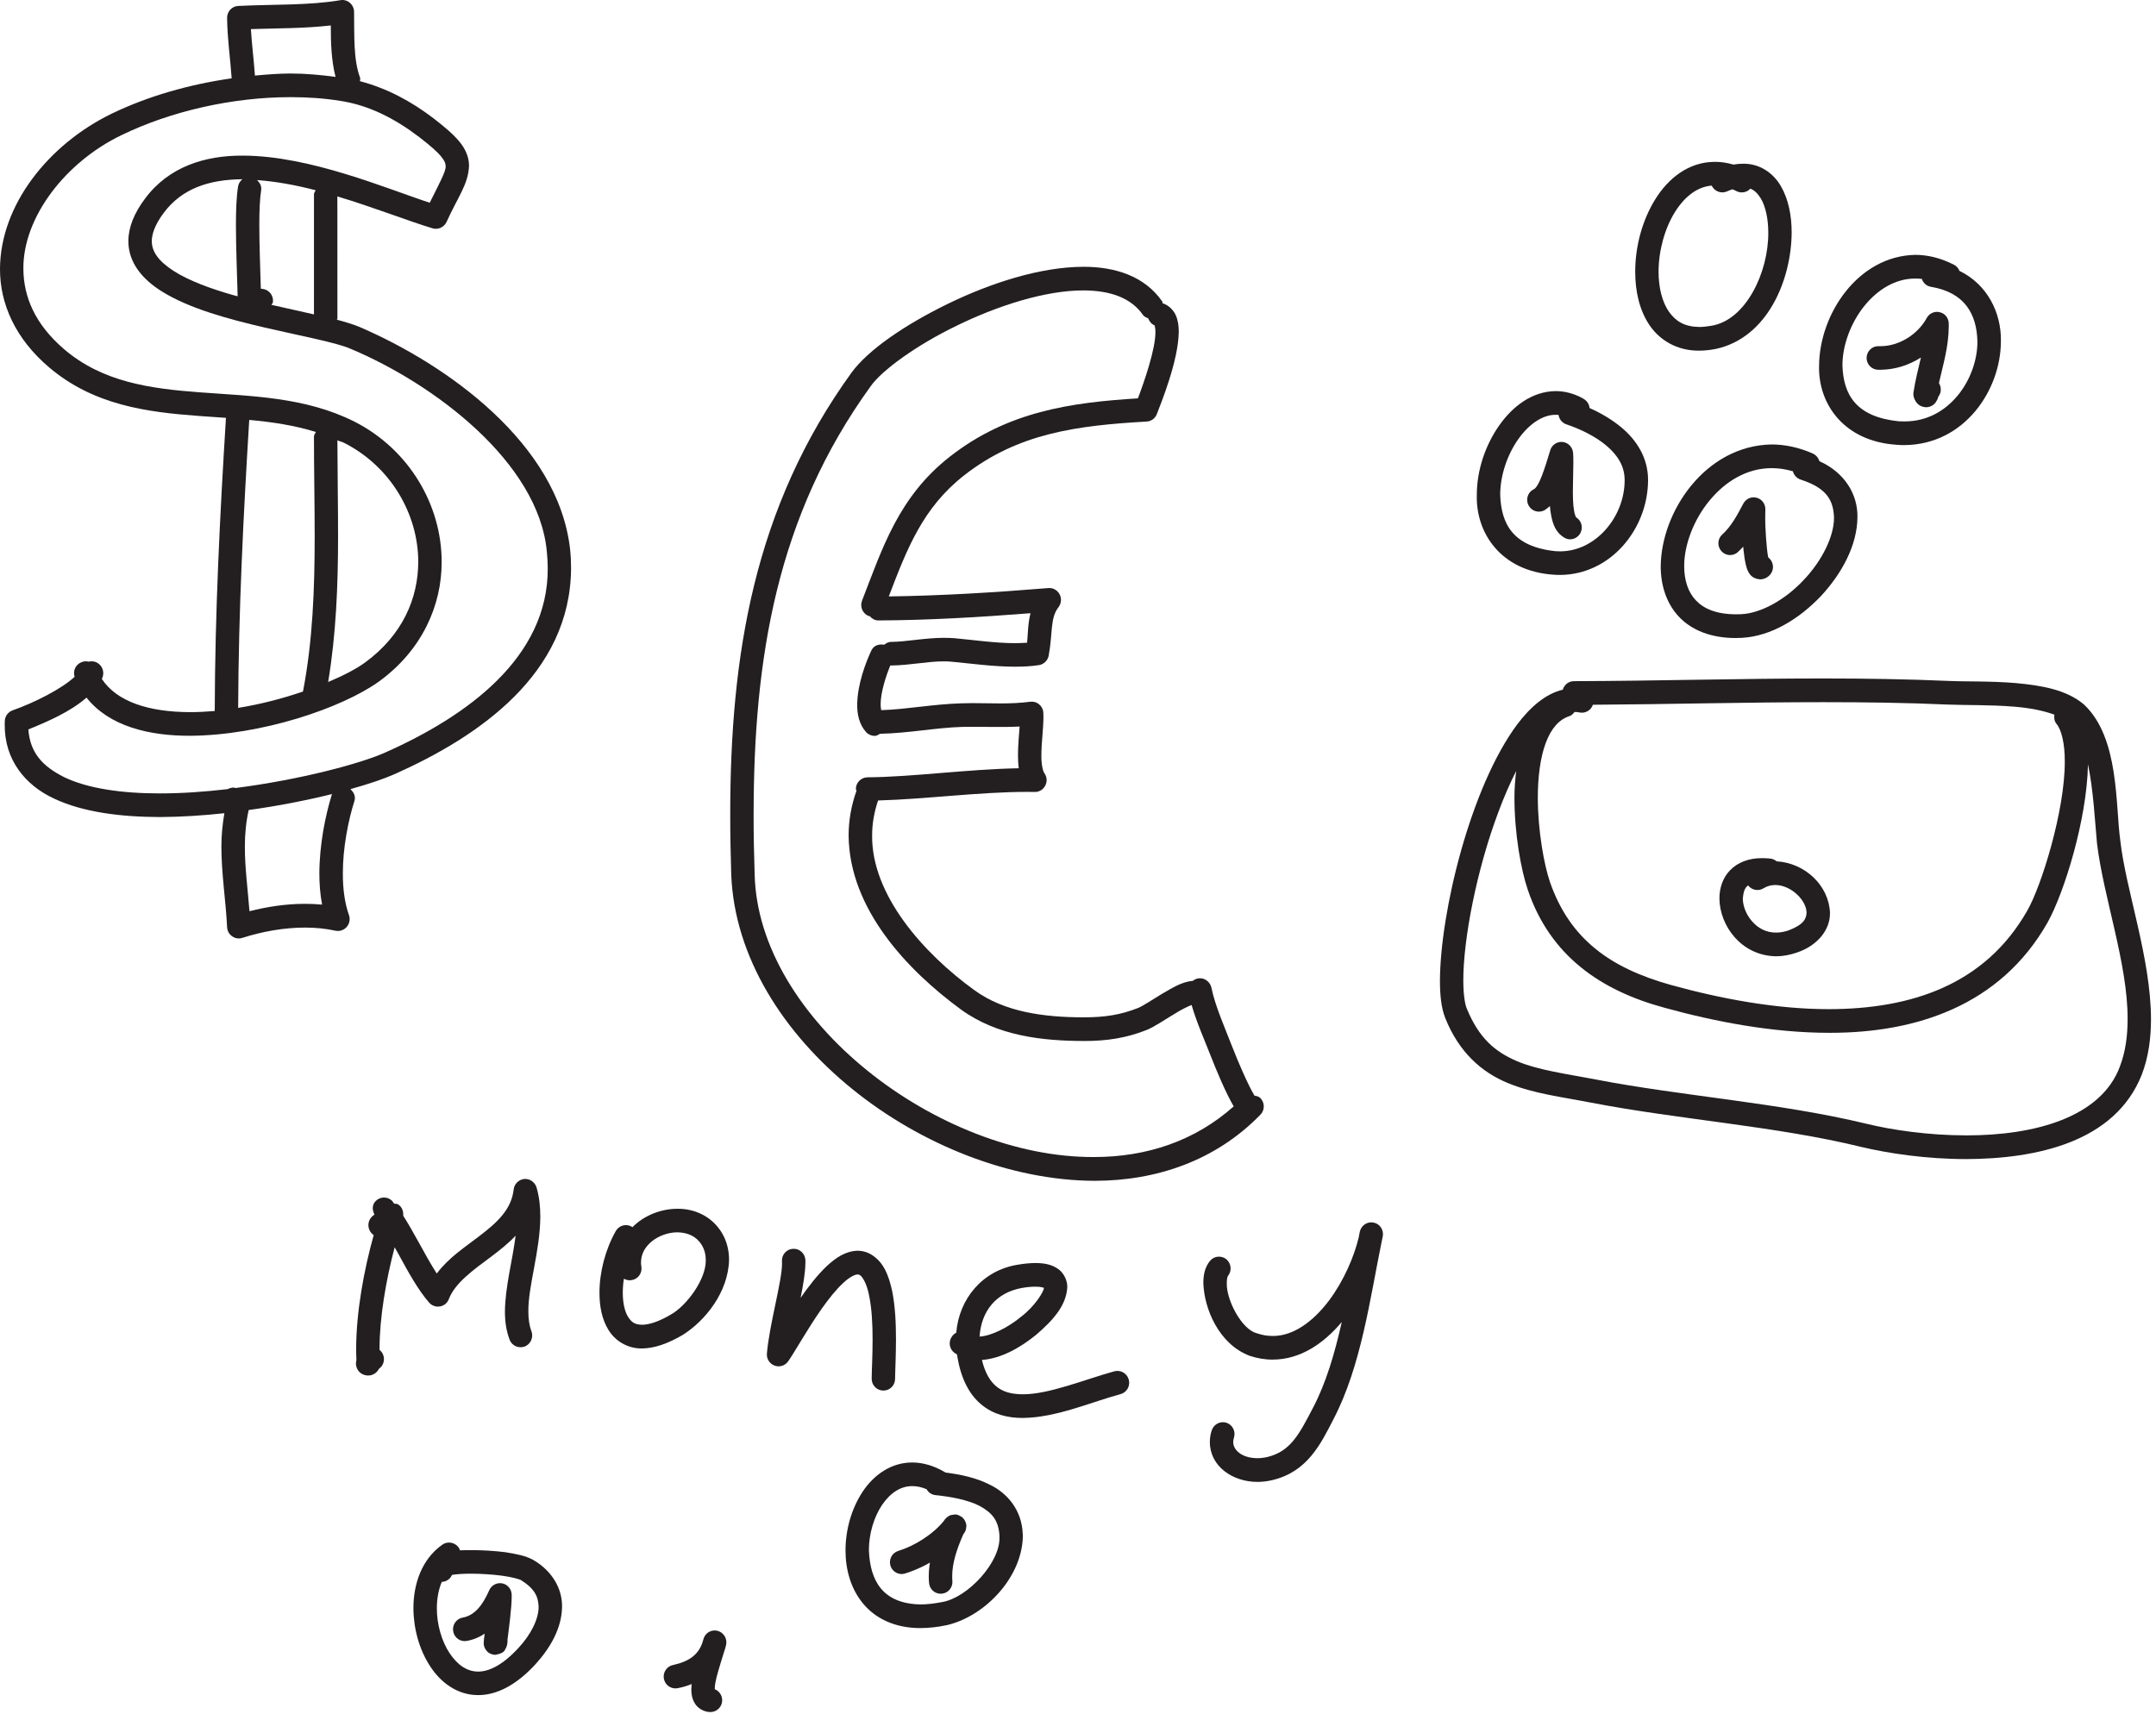 <?xml version="1.0" encoding="UTF-8" standalone="no"?><!DOCTYPE svg PUBLIC "-//W3C//DTD SVG 1.1//EN" "http://www.w3.org/Graphics/SVG/1.1/DTD/svg11.dtd"><svg width="100%" height="100%" viewBox="0 0 386 307" version="1.1" xmlns="http://www.w3.org/2000/svg" xmlns:xlink="http://www.w3.org/1999/xlink" xml:space="preserve" xmlns:serif="http://www.serif.com/" style="fill-rule:evenodd;clip-rule:evenodd;stroke-linejoin:round;stroke-miterlimit:2;"><path d="M155.578,224.447c-0.646,-0.313 -1.371,-0.463 -2.042,-0.463c-2.204,0.067 -3.9,1.279 -5.47,2.708c-1.655,1.559 -3.263,3.621 -4.73,5.73c0.475,-2.334 0.838,-4.538 0.859,-6.213l-0,-0.579c-0.079,-1.175 -1.075,-2.075 -2.217,-1.988c-1.158,0.042 -2.05,1.063 -1.979,2.225c-0,0.084 0.012,0.205 0.012,0.342c0.055,3.033 -2.291,11.05 -2.708,16.208c-0.075,0.946 0.492,1.817 1.375,2.138c0.875,0.333 1.863,0.021 2.413,-0.742c1.266,-1.804 3.454,-5.791 6.008,-9.425c1.262,-1.783 2.596,-3.462 3.817,-4.587c1.204,-1.163 2.283,-1.613 2.62,-1.559c0.125,0 0.196,0.009 0.284,0.042c0.437,0.108 1.35,1.417 1.779,3.729c0.483,2.259 0.625,5.159 0.625,7.825c-0,2.967 -0.154,5.588 -0.163,7.071c0,1.183 0.93,2.117 2.105,2.117c1.154,-0 2.087,-0.934 2.087,-2.117c0,-1.225 0.158,-3.987 0.158,-7.071c0,-2.816 -0.129,-5.921 -0.695,-8.696c-0.613,-2.7 -1.509,-5.375 -4.138,-6.695" style="fill:#231f20;fill-rule:nonzero;"/><path d="M121.292,216.471c-2.908,0 -5.954,1.15 -8.066,3.3c-0.038,-0.033 -0.08,-0.062 -0.125,-0.096c-1,-0.583 -2.284,-0.225 -2.85,0.775c-1.871,3.309 -2.921,7.338 -2.925,11.059c-0,2.416 0.429,4.75 1.62,6.675c1.159,1.9 3.338,3.3 5.88,3.3l0.12,-0c2.188,-0.021 4.555,-0.83 7.259,-2.409c4.058,-2.525 8.208,-7.708 8.321,-13.487c-0,-1.571 -0.359,-3.204 -1.205,-4.667c-1.791,-3.117 -5.016,-4.492 -8.029,-4.45m-1.2,18.95c-2.3,1.363 -4.041,1.825 -5.146,1.817c-1.308,-0.034 -1.829,-0.421 -2.45,-1.334c-0.604,-0.904 -1,-2.504 -0.995,-4.395c-0,-0.817 0.062,-1.667 0.204,-2.517c0.408,0.237 0.9,0.346 1.396,0.25c1.15,-0.183 1.92,-1.271 1.725,-2.442c-0.055,-0.266 -0.063,-0.483 -0.063,-0.708c0.004,-1.517 0.704,-2.775 1.946,-3.796c1.233,-1 2.967,-1.612 4.583,-1.612c1.896,0.045 3.438,0.733 4.409,2.366c0.437,0.784 0.65,1.588 0.654,2.538c0.129,3.425 -3.388,8.221 -6.263,9.833" style="fill:#231f20;fill-rule:nonzero;"/><path d="M195.889,211.463l0.054,0c11.021,0 21.663,-3.558 29.717,-11.846c0.816,-0.825 0.796,-2.158 -0.021,-2.987c-0.3,-0.3 -0.675,-0.342 -1.046,-0.421c-1.183,-1.975 -2.958,-6.112 -4,-8.8c-1.342,-3.462 -3.021,-7.212 -3.708,-10.533c-0.15,-0.654 -0.579,-1.192 -1.171,-1.484c-0.6,-0.291 -1.3,-0.258 -1.888,0.075c-0.1,0.055 -0.195,0.117 -0.266,0.184c-2.046,0.183 -3.667,1.279 -5.488,2.308c-1.787,1.096 -3.637,2.3 -4.279,2.538c-3.187,1.27 -6.083,1.687 -9.675,1.687c-7.129,0.013 -14.258,-0.925 -19.65,-4.846c-9.15,-6.621 -18.433,-17.058 -18.329,-27.721c-0,-2.041 0.35,-4.137 1.067,-6.266c8.47,-0.225 18.166,-1.546 26.77,-1.538c0.425,0 0.838,0 1.271,0.013c0.779,0.033 1.521,-0.421 1.884,-1.129c0.391,-0.709 0.316,-1.567 -0.13,-2.2c-0.275,-0.325 -0.587,-1.617 -0.558,-3.271c0,-2.171 0.371,-4.771 0.371,-6.9c-0,-0.204 -0,-0.429 -0.021,-0.654c-0.012,-0.584 -0.287,-1.15 -0.75,-1.53c-0.45,-0.395 -1.046,-0.545 -1.625,-0.47c-1.608,0.216 -3.387,0.3 -5.246,0.3c-1.662,-0 -3.383,-0.055 -5.116,-0.055c-0.621,0 -1.238,0.021 -1.871,0.034c-5.096,0.137 -9.809,1.087 -14.413,1.225c-0.058,-0.279 -0.108,-0.559 -0.108,-0.946c-0.033,-2.158 0.967,-5.233 1.746,-7.083c0.05,-0 0.062,0.033 0.104,0.033c3.487,-0.042 6.562,-0.754 9.462,-0.742c0.5,0 1,0.013 1.509,0.075c3.371,0.313 7.346,0.879 11.258,0.879c1.433,0 2.854,-0.062 4.258,-0.279c0.855,-0.137 1.538,-0.783 1.734,-1.612c0.771,-4.017 0.216,-6.834 1.812,-8.813c0.484,-0.675 0.538,-1.566 0.146,-2.287c-0.408,-0.729 -1.187,-1.163 -2,-1.088c-9.337,0.767 -19.167,1.375 -28.567,1.496c3.284,-8.6 6.092,-15.875 13.475,-21.671c9.68,-7.587 20.263,-8.933 32.696,-9.646c0.821,-0.045 1.529,-0.575 1.821,-1.345c0.725,-1.921 3.854,-9.475 3.921,-14.721c-0,-0.984 -0.104,-1.954 -0.504,-2.904c-0.379,-0.913 -1.25,-1.855 -2.384,-2.213c-0.054,-0.112 -0.004,-0.229 -0.079,-0.337c-3.171,-4.555 -8.491,-6.209 -14.116,-6.192c-7.755,0.021 -16.655,2.921 -24.367,6.683c-7.738,3.788 -14.154,8.234 -17.079,12.192c-17.588,24.279 -21.775,50.912 -21.771,79.233c-0,3.559 0.067,7.125 0.179,10.759c1.171,29.495 35.058,54.666 64.971,54.816m-60.963,-65.575c0.005,-27.946 4.1,-53.425 20.967,-76.737c1.979,-2.817 8.2,-7.367 15.504,-10.879c7.321,-3.575 15.859,-6.28 22.559,-6.263c4.937,0.008 8.604,1.392 10.687,4.408c0.225,0.321 0.592,0.438 0.929,0.596c0.2,0.542 0.567,1.025 1.146,1.259c0.042,0.17 0.146,0.587 0.146,1.154c0.037,3.062 -2.042,9.05 -3.138,11.912c-12.012,0.75 -23.329,2.334 -33.691,10.459c-9.163,7.175 -12.067,16.412 -15.7,25.775c-0.421,1.075 0.104,2.312 1.191,2.75c0.067,0.012 0.13,0.012 0.192,0.025c0.388,0.45 0.913,0.762 1.538,0.762c8.958,-0.033 18.304,-0.592 27.241,-1.292c-0.483,1.913 -0.45,3.721 -0.608,5.28c-0.692,0.041 -1.408,0.083 -2.146,0.083c-3.504,-0 -7.371,-0.567 -10.887,-0.892c-0.634,-0.041 -1.267,-0.062 -1.88,-0.062c-3.52,0.008 -6.6,0.708 -9.504,0.729c-0.462,0.012 -0.829,0.246 -1.179,0.504c-0.912,-0.171 -1.871,0.129 -2.283,1.025c-0.971,2.063 -2.504,5.996 -2.542,9.746c0.004,1.646 0.313,3.437 1.596,4.879c0.417,0.45 0.992,0.679 1.546,0.679c0.333,0 0.641,-0.196 0.946,-0.379c5.216,-0.117 10.066,-1.104 14.745,-1.233c0.584,-0.013 1.171,-0.013 1.755,-0.013c1.666,0 3.383,0.021 5.116,0.021c1.121,0 2.25,-0.008 3.379,-0.075c-0.112,1.496 -0.287,3.346 -0.295,5.117c0.008,0.804 0.037,1.591 0.141,2.354c-9.225,0.171 -19.112,1.571 -27.075,1.621c-1.166,0.012 -2.096,0.958 -2.087,2.121c-0,0.116 0.108,0.17 0.112,0.279c-0.962,2.708 -1.412,5.396 -1.412,8.016c0.104,13.146 10.512,24.13 20.1,31.159c6.571,4.775 14.65,5.633 22.083,5.646c3.913,0.008 7.483,-0.496 11.225,-1.992c1.471,-0.621 3.133,-1.792 4.883,-2.825c1.159,-0.763 2.421,-1.346 3.113,-1.633c0.933,3.2 2.317,6.275 3.367,8.975c1.07,2.729 2.679,6.62 4.17,9.187c-6.945,6.192 -15.583,9.071 -24.987,9.071c-27.783,0.15 -60.217,-24.525 -60.779,-50.688c-0.125,-3.6 -0.188,-7.145 -0.184,-10.629" style="fill:#231f20;fill-rule:nonzero;"/><path d="M199.539,245.567c-5.305,1.462 -11.771,4.158 -16.446,4.125c-2.029,-0.009 -3.579,-0.438 -4.763,-1.45c-1.016,-0.859 -1.941,-2.267 -2.533,-4.696c3.454,-0.259 6.846,-2.192 9.683,-4.484c2.963,-2.545 5.413,-5.2 5.6,-8.52c0.046,-1.205 -0.629,-2.667 -1.775,-3.388c-1.121,-0.742 -2.421,-0.967 -3.95,-0.967c-0.916,0 -1.958,0.096 -3.141,0.3c-6.296,1 -10.5,6.075 -11.013,12.18c-0.292,0.15 -0.546,0.366 -0.742,0.633c-0.704,0.933 -0.52,2.271 0.405,2.958c0.166,0.117 0.32,0.213 0.483,0.321c0.017,0.15 0.042,0.3 0.062,0.442c0.646,3.812 2.075,6.662 4.242,8.466c2.138,1.817 4.779,2.442 7.379,2.442l0.063,0c6.037,-0.033 12.625,-2.979 17.516,-4.258c1.113,-0.3 1.78,-1.45 1.488,-2.579c-0.296,-1.138 -1.446,-1.805 -2.558,-1.525m-24.163,-6.213c0.313,-4.621 3,-7.867 7.542,-8.696c0.987,-0.183 1.808,-0.237 2.437,-0.237l0.092,-0c0.808,-0 1.279,0.141 1.45,0.216c-0.004,0.646 -1.621,3.292 -4.054,5.138c-2.384,2 -5.467,3.492 -7.467,3.579" style="fill:#231f20;fill-rule:nonzero;"/><path d="M317.966,171.254c1.171,0 2.413,-0.216 3.671,-0.645c3.809,-1.259 6.05,-4.138 5.992,-7.146c-0.192,-4.904 -4.496,-8.921 -9.538,-9.213c-0.312,-0.258 -0.695,-0.441 -1.125,-0.491c-0.491,-0.055 -0.987,-0.08 -1.466,-0.08c-2.354,-0.02 -4.384,0.742 -5.75,2.163c-1.354,1.375 -1.913,3.258 -1.913,5.05c0.034,4.837 3.867,10.254 10.129,10.362m-4.995,-12.695c0.641,0.85 1.845,1.087 2.766,0.516c0.671,-0.416 1.359,-0.579 2.088,-0.587c1.312,-0.013 2.8,0.641 3.896,1.683c1.12,1.013 1.737,2.346 1.716,3.292c-0.066,1.008 -0.404,2.062 -3.175,3.137c-0.837,0.3 -1.604,0.409 -2.296,0.409c-1.787,-0 -3.195,-0.775 -4.27,-2c-1.075,-1.192 -1.68,-2.838 -1.671,-4.117c0.116,-1.075 0.266,-1.838 0.946,-2.333" style="fill:#231f20;fill-rule:nonzero;"/><path d="M85.603,303.563c3.375,0 6.866,-1.816 10.296,-5.558c2.666,-2.942 4.683,-6.467 4.729,-10.263c0.046,-3.204 -1.729,-6.404 -5.192,-8.404c-1.375,-0.754 -2.979,-1.041 -4.962,-1.366c-1.963,-0.246 -4.167,-0.375 -6.175,-0.375c-0.675,-0 -1.313,0.012 -1.942,0.041c-0.05,-0.171 -0.125,-0.321 -0.229,-0.496c-0.663,-0.933 -1.963,-1.191 -2.921,-0.533c-3.733,2.633 -5.192,7.092 -5.192,11.4c0.021,3.667 1.038,7.363 2.959,10.329c1.875,2.938 4.879,5.225 8.629,5.225m-6.509,-20.271c0.496,-0.02 0.984,-0.216 1.375,-0.579c0.196,-0.204 0.35,-0.429 0.459,-0.679c0.796,-0.137 2.033,-0.217 3.371,-0.217c1.82,0 3.879,0.134 5.612,0.367c1.696,0.217 3.217,0.658 3.4,0.808c2.442,1.538 3.067,2.975 3.117,4.75c0.033,2.13 -1.354,4.967 -3.596,7.363c-2.983,3.258 -5.438,4.246 -7.229,4.246c-1.963,-0 -3.709,-1.171 -5.134,-3.334c-1.412,-2.137 -2.266,-5.17 -2.258,-8.008c0,-1.737 0.304,-3.342 0.883,-4.717" style="fill:#231f20;fill-rule:nonzero;"/><path d="M245.916,218.943c-1.117,-0.237 -2.212,0.504 -2.462,1.634c-0.055,0.312 -0.117,0.625 -0.18,0.945c-0.804,3.471 -2.704,7.871 -5.32,11.363c-2.888,3.837 -6.455,6.396 -10.088,6.362c-0.912,0 -1.85,-0.129 -2.85,-0.483c-2.762,-0.687 -5.517,-6.104 -5.375,-9.029c-0.025,-0.808 0.204,-1.238 0.204,-1.238c0.738,-0.9 0.609,-2.22 -0.283,-2.987c-0.896,-0.721 -2.208,-0.6 -2.946,0.312c-0.95,1.184 -1.167,2.571 -1.175,3.913c0.129,4.642 2.783,10.954 8.242,13.05c1.408,0.471 2.812,0.708 4.183,0.696c5.029,-0.009 9.196,-2.975 12.358,-6.729c-1.25,5.57 -2.808,10.92 -5.162,15.383c-2.463,4.708 -4.004,7.812 -8.221,8.804c-0.617,0.138 -1.229,0.2 -1.783,0.2c-2.884,-0.054 -4.259,-1.558 -4.271,-2.867c-0,-0.237 0.037,-0.516 0.133,-0.808c0.359,-1.108 -0.241,-2.3 -1.337,-2.675c-1.1,-0.354 -2.284,0.267 -2.634,1.354c-0.241,0.7 -0.345,1.409 -0.345,2.129c0.045,4.396 4.129,7.084 8.454,7.113l0.066,-0c0.855,-0 1.755,-0.104 2.659,-0.321c6.316,-1.483 8.704,-6.537 10.991,-10.975c4.934,-9.512 6.505,-21.537 8.567,-31.6c0.088,-0.362 0.154,-0.742 0.225,-1.083c0.208,-1.142 -0.521,-2.246 -1.65,-2.463" style="fill:#231f20;fill-rule:nonzero;"/><path d="M83.576,293.858c1.217,-0.213 2.28,-0.688 3.2,-1.292c-0.104,0.721 -0.166,1.258 -0.175,1.646c0.009,0.121 -0.033,0.258 0.105,0.687c0.079,0.205 0.212,0.571 0.612,0.938c0.371,0.342 0.971,0.512 1.321,0.512l0.058,0c1.904,-0.329 1.667,-1.083 1.859,-1.145c0.237,-0.53 0.162,-0.442 0.212,-0.592c0.025,-0.075 0.038,-0.163 0.054,-0.279c0.054,-0.229 0.063,-0.463 0.034,-0.679c0.216,-1.688 0.75,-5.675 0.754,-7.642c-0,-0.183 -0,-0.321 -0.004,-0.492c-0.055,-0.991 -0.763,-1.796 -1.713,-1.971c-0.954,-0.17 -1.904,0.334 -2.292,1.217c-1.225,2.783 -2.666,4.546 -4.787,4.921c-1.133,0.217 -1.888,1.321 -1.675,2.475c0.204,1.137 1.287,1.912 2.437,1.696" style="fill:#231f20;fill-rule:nonzero;"/><path d="M373.115,126.176c-3.116,-2.675 -7.654,-3.429 -12.187,-3.846c-4.525,-0.388 -9.125,-0.246 -12.013,-0.388c-7.512,-0.325 -15.012,-0.441 -22.5,-0.441c-14.929,-0 -29.8,0.441 -44.612,0.483c-0.967,0 -1.75,0.633 -2.009,1.525c-3.175,0.767 -5.854,3.171 -8.166,6.225c-8.346,11.221 -13.767,33.546 -13.829,45.883c0.008,2.646 0.229,4.825 0.929,6.642c2.483,6.233 6.579,9.783 11.233,11.696c4.642,1.925 9.746,2.492 14.967,3.525c15.779,3.029 33.058,4.192 48.237,7.9c4.888,1.171 11.709,2.192 18.859,2.192c12.541,-0.042 26.662,-3.009 31.437,-15.142c1.204,-3.15 1.642,-6.504 1.642,-9.921c-0.029,-10.996 -4.5,-23.054 -5.496,-31.987c-0.896,-6.321 -0.133,-18.38 -6.492,-24.346m-96.387,6.912c1.004,-2.666 2.375,-4.233 4.296,-4.858c0.391,-0.129 0.637,-0.442 0.891,-0.729c0.275,-0 0.554,0.021 0.846,0.083c1.046,0.238 2.088,-0.375 2.425,-1.375c13.754,-0.083 27.504,-0.462 41.229,-0.462c7.45,-0 14.888,0.095 22.317,0.429c3.129,0.129 7.617,0.021 11.846,0.375c2.741,0.208 5.283,0.712 7.233,1.433c-0.096,0.6 0,1.213 0.4,1.683c0.842,0.992 1.475,3.475 1.458,6.667c0.055,8.779 -4.229,22.483 -6.737,26.783c-7.579,13.284 -20.813,17.575 -35.438,17.605c-9.566,0.012 -19.554,-1.9 -28.375,-4.342c-10.791,-3.021 -18.033,-8.158 -21.608,-18.388c-1.037,-2.979 -2.187,-9.212 -2.187,-15.154c-0,-3.604 0.429,-7.116 1.404,-9.75m102.837,57.825c-3.362,9.242 -15.412,12.434 -27.541,12.413c-6.759,-0 -13.334,-0.967 -17.88,-2.084c-15.662,-3.775 -33.012,-4.945 -48.42,-7.92c-5.405,-1.034 -10.292,-1.667 -14.15,-3.292c-3.871,-1.667 -6.767,-4.063 -8.955,-9.383c-0.366,-0.838 -0.633,-2.688 -0.633,-5.03c-0.017,-7.429 2.4,-19.904 6.292,-30.233c0.966,-2.6 2.033,-5.062 3.166,-7.3c-0.179,1.571 -0.304,3.163 -0.304,4.754c0.009,6.5 1.163,12.909 2.404,16.55c3.992,11.738 12.98,17.984 24.48,21.088c9.05,2.496 19.358,4.483 29.47,4.483l0.188,0c15.258,0 30.396,-4.796 38.883,-19.712c2.967,-5.309 7.067,-18.38 7.259,-28.367c0.975,4.625 1.241,10.179 1.612,14.137c1.167,9.713 5.521,21.6 5.483,31.492c0,3.05 -0.4,5.879 -1.354,8.404" style="fill:#231f20;fill-rule:nonzero;"/><path d="M96.061,212.645c-0.3,-0.946 -1.205,-1.591 -2.192,-1.516c-0.988,0.108 -1.8,0.883 -1.904,1.883c-0.396,3.546 -2.871,5.867 -6.259,8.437c-2.491,1.913 -5.412,3.805 -7.508,6.617c-1.058,-1.642 -2.167,-3.621 -3.196,-5.521c-0.991,-1.783 -1.904,-3.408 -2.816,-4.837c0.066,-0.838 -0.242,-1.654 -1.009,-2.075c-0.191,-0.084 -0.391,-0.034 -0.604,-0.075c-0.137,-0.163 -0.271,-0.409 -0.417,-0.559c-0.858,-0.783 -2.183,-0.708 -2.958,0.15c-0.612,0.667 -0.55,1.58 -0.158,2.355c-0.175,0.162 -0.313,0.225 -0.521,0.441c-0.788,0.85 -0.75,2.192 0.096,3.009c0.091,0.075 0.179,0.15 0.291,0.225c-1.766,6.308 -3.129,13.791 -3.141,20.345c-0,0.688 0.012,1.355 0.046,2.013c-0.034,0.171 -0.071,0.362 -0.08,0.621c-0.029,0.483 0.225,1.237 0.763,1.666c0.521,0.43 1.058,0.505 1.392,0.505c0.17,-0 0.312,-0.03 0.412,-0.03c0.683,-0.129 1.242,-0.57 1.538,-1.162c0.879,-0.6 1.17,-1.796 0.65,-2.763c-0.134,-0.245 -0.317,-0.462 -0.534,-0.633l0,-0.217c0,-5.629 1.175,-12.358 2.704,-18.162c0.221,0.396 0.446,0.796 0.68,1.212c1.658,3.034 3.458,6.375 5.508,8.717c0.487,0.538 1.208,0.796 1.917,0.667c0.729,-0.109 1.325,-0.613 1.587,-1.288c1.117,-2.933 4.35,-5.212 7.883,-7.846c1.371,-1.045 2.817,-2.183 4.084,-3.537c-0.538,4.342 -1.875,9.137 -1.913,13.596c0,1.708 0.221,3.416 0.838,5.029c0.316,0.85 1.112,1.354 1.958,1.354c0.246,0 0.492,-0.042 0.75,-0.129c1.088,-0.429 1.6,-1.663 1.204,-2.742c-0.383,-0.975 -0.554,-2.166 -0.554,-3.512c-0.054,-4.579 2.113,-10.854 2.138,-17.013c-0,-1.754 -0.175,-3.504 -0.675,-5.225" style="fill:#231f20;fill-rule:nonzero;"/><path d="M311.147,98.866l-0,-0.021c0.337,-0.3 0.65,-0.613 0.95,-0.946c0.017,0.213 0.033,0.408 0.054,0.6c0.113,1 0.233,1.904 0.425,2.675c0.096,0.4 0.196,0.754 0.408,1.175c0.209,0.321 0.559,1.267 2.13,1.408c1,-0.02 1.566,-0.583 1.791,-0.837c0.767,-0.883 0.679,-2.204 -0.196,-2.992c-0.05,-0.054 -0.091,-0.062 -0.145,-0.129c-0.296,-1.558 -0.555,-5.242 -0.525,-7.392c-0,-0.433 0.008,-0.837 0.02,-1.12c0.046,-1 -0.591,-1.892 -1.537,-2.146c-0.95,-0.271 -1.946,0.175 -2.408,1.046c-1.18,2.266 -2.246,4.154 -3.767,5.529c-0.858,0.762 -0.942,2.096 -0.154,2.987c0.762,0.863 2.083,0.946 2.954,0.163" style="fill:#231f20;fill-rule:nonzero;"/><path d="M310.716,114.257l0.055,-0c0.383,-0.013 0.762,-0.013 1.137,-0.034c5.229,-0.308 10.2,-3.396 14.046,-7.416c3.796,-4.071 6.542,-9.134 6.592,-14.138c0.091,-4.096 -2.242,-8.029 -6.813,-10.083c-0.167,-0.579 -0.579,-1.088 -1.179,-1.367c-2.508,-1.104 -4.996,-1.625 -7.367,-1.625c-11.871,0.2 -19.775,12.008 -19.858,21.817c-0.004,3.312 0.958,6.579 3.246,9.021c2.275,2.429 5.758,3.825 10.141,3.825m-4.654,-24.613c2.871,-3.496 6.75,-5.808 11.125,-5.808c1.221,-0 2.479,0.171 3.8,0.562c0.184,0.688 0.704,1.275 1.442,1.504c4.662,1.513 5.812,3.742 5.921,6.767c0.041,3.317 -2.129,7.742 -5.434,11.204c-3.266,3.492 -7.6,5.954 -11.183,6.117c-0.333,-0 -0.654,0.021 -0.962,0.021c-3.605,-0.021 -5.784,-1.05 -7.163,-2.513c-1.379,-1.454 -2.075,-3.55 -2.079,-6.087c-0.025,-3.759 1.675,-8.321 4.533,-11.767" style="fill:#231f20;fill-rule:nonzero;"/><path d="M342.586,70.232c-0.059,0.337 -0.017,0.687 0.091,1.017c0.075,0.183 0.129,0.358 0.304,0.645c0.18,0.209 0.546,0.95 1.85,1.042c1.092,-0.037 1.588,-0.679 1.75,-0.917c0.384,-0.62 0.417,-0.82 0.425,-0.941c0.55,-0.684 0.625,-1.646 0.155,-2.442c-0.013,0 -0.013,-0.017 -0.025,-0.033c0.687,-3.088 1.741,-6.4 1.762,-10.192c0,-0.142 0,-0.321 -0.008,-0.517c-0.029,-0.945 -0.671,-1.775 -1.596,-1.979c-0.908,-0.241 -1.867,0.179 -2.333,1.013c-1.575,2.937 -4.967,5.083 -8.309,5.066l-0.291,0c-1.159,-0.05 -2.125,0.871 -2.175,2.034c-0.038,1.175 0.875,2.146 2.025,2.191l0.441,0c2.625,-0.016 5.125,-0.825 7.263,-2.2c-0.454,1.959 -0.996,4.009 -1.329,6.213" style="fill:#231f20;fill-rule:nonzero;"/><path d="M304.096,62.795l0.13,-0c0.941,-0 1.929,-0.108 2.954,-0.304c9.366,-2.025 13.537,-12.509 13.591,-20.838c-0.004,-3.062 -0.566,-5.95 -1.916,-8.291c-1.329,-2.338 -3.796,-4.096 -6.784,-4.042c-0.57,-0 -1.137,0.054 -1.725,0.154c-1.137,-0.325 -2.258,-0.504 -3.341,-0.487c-4.675,-0 -8.338,2.95 -10.65,6.695c-2.346,3.767 -3.596,8.475 -3.596,12.975c-0,3.496 0.746,6.905 2.587,9.613c1.83,2.683 4.917,4.525 8.75,4.525m-4.204,-24.854c1.775,-2.804 4,-4.492 6.559,-4.704c0.495,1.041 1.72,1.504 2.758,1.033c0.337,-0.146 0.658,-0.279 0.954,-0.371c0.246,0.092 0.5,0.208 0.754,0.342c0.85,0.416 1.838,0.212 2.459,-0.454c0.733,0.279 1.291,0.837 1.87,1.75c0.825,1.379 1.338,3.6 1.338,6.116c0.046,7.109 -4.008,15.684 -10.188,16.684c-0.8,0.133 -1.52,0.216 -2.17,0.216c-2.675,-0.046 -4.209,-1.021 -5.425,-2.725c-1.192,-1.696 -1.867,-4.304 -1.859,-7.171c-0.008,-3.7 1.096,-7.766 2.95,-10.716" style="fill:#231f20;fill-rule:nonzero;"/><path d="M278.531,70.039c-4.229,0.037 -7.729,2.725 -10.158,6.204c-2.454,3.512 -3.971,7.979 -3.971,12.383c-0.204,6.733 4.221,13.646 13.738,14.292c0.408,0.033 0.812,0.041 1.204,0.041c9.017,-0.062 15.692,-8.22 15.717,-16.97l-0,-0.017c0.012,-4.058 -2.142,-7.242 -4.767,-9.421c-1.767,-1.475 -3.771,-2.621 -5.704,-3.479c-0.063,-0.663 -0.438,-1.283 -1.05,-1.625l-0,-0.017c-1.617,-0.933 -3.346,-1.391 -5.009,-1.391m9.071,9.766c2.042,1.734 3.267,3.692 3.267,6.167l-0,0.017c-0,6.654 -5.25,12.737 -11.525,12.745c-0.288,0 -0.571,-0.008 -0.867,-0.029c-7.608,-0.808 -9.704,-4.858 -9.887,-10.079c-0.013,-3.396 1.246,-7.162 3.204,-9.933c1.937,-2.779 4.421,-4.409 6.667,-4.409l0.07,0c0.167,0 0.334,0 0.5,0.013c0.125,0.767 0.634,1.437 1.413,1.696c2.383,0.796 5.137,2.096 7.158,3.812" style="fill:#231f20;fill-rule:nonzero;"/><path d="M277.575,80.556c-0.979,3.229 -2.063,6.808 -3.088,7.117c-1.008,0.558 -1.375,1.866 -0.796,2.883c0.567,1.013 1.846,1.375 2.863,0.796c0.337,-0.225 0.65,-0.467 0.933,-0.721c0.05,0.621 0.138,1.242 0.254,1.833c0.296,1.371 0.738,2.896 2.384,3.855c0.304,0.17 0.637,0.266 0.971,0.266c0.745,0 1.47,-0.416 1.854,-1.129c0.525,-1.008 0.183,-2.233 -0.771,-2.812c-0.075,-0.113 -0.296,-0.596 -0.396,-1.384c-0.142,-0.871 -0.183,-2.058 -0.183,-3.3c-0,-1.716 0.087,-3.566 0.087,-5.162c0,-0.604 -0.012,-1.167 -0.046,-1.688c-0.079,-0.996 -0.829,-1.821 -1.82,-1.954c-0.98,-0.129 -1.925,0.45 -2.246,1.4" style="fill:#231f20;fill-rule:nonzero;"/><path d="M121.318,302.327c0.854,-0.162 1.7,-0.408 2.504,-0.741c-0.025,0.321 -0.046,0.625 -0.054,0.925c0.008,0.762 0.083,1.625 0.621,2.512c0.492,0.896 1.662,1.55 2.679,1.571l0.133,0c1.105,0 2.03,-0.871 2.092,-1.979c0.058,-0.942 -0.508,-1.783 -1.333,-2.117c-0.046,-1.341 0.962,-4.362 1.679,-6.683c0.129,-0.4 0.262,-0.808 0.354,-1.225c0.258,-1.117 -0.417,-2.246 -1.517,-2.538c-1.116,-0.291 -2.25,0.375 -2.541,1.505c-0.004,0.012 -0.004,0.041 -0.017,0.054c-0.654,2.591 -2.408,3.9 -5.404,4.558c-1.129,0.213 -1.875,1.342 -1.658,2.471c0.22,1.15 1.325,1.904 2.462,1.687" style="fill:#231f20;fill-rule:nonzero;"/><path d="M183.126,275.221c0,-0.163 -0.012,-0.3 -0.012,-0.388c-0.129,-4.429 -2.792,-7.425 -5.817,-8.908c-2.566,-1.325 -5.441,-1.892 -8.004,-2.217c-2.004,-1.204 -4.037,-1.804 -5.975,-1.804c-3.821,0 -6.908,2.267 -8.875,5.233c-1.975,2.988 -3.058,6.75 -3.067,10.492c0,3.408 0.913,6.838 3.138,9.533c2.2,2.68 5.725,4.396 10.2,4.396l0.092,0c1.47,0 3.054,-0.171 4.745,-0.529c6.717,-1.579 13.359,-8.412 13.575,-15.808m-14.425,11.675c-1.445,0.279 -2.745,0.429 -3.895,0.429c-6.867,-0.129 -9.034,-4.342 -9.242,-9.696c-0.013,-2.904 0.896,-5.954 2.358,-8.125c1.488,-2.171 3.321,-3.367 5.396,-3.367c0.779,0 1.621,0.15 2.579,0.559c0.317,0.591 0.909,0.991 1.596,1.054c2.708,0.279 5.746,0.829 7.904,1.937c2.146,1.192 3.359,2.492 3.538,5.267l-0,0.267c0.221,4.504 -5.654,10.887 -10.234,11.675" style="fill:#231f20;fill-rule:nonzero;"/><path d="M340.817,79.708l0.175,-0c10.717,-0.092 17.221,-9.842 17.242,-18.584c0.092,-5.054 -2.379,-10.158 -7.417,-12.612c-0.191,-0.471 -0.529,-0.871 -1.008,-1.113l-0.008,0c-2.321,-1.195 -4.663,-1.758 -6.913,-1.758c-10.233,0.2 -17.146,10.592 -17.208,19.85c-0.196,6.821 4.454,13.579 13.933,14.163c0.421,0.041 0.817,0.054 1.204,0.054m-10.954,-14.217c-0.021,-3.579 1.458,-7.625 3.875,-10.646c2.425,-3.029 5.646,-4.962 9.125,-4.962l0.025,-0c0.396,-0 0.783,0.008 1.188,0.066c0.25,0.734 0.862,1.3 1.679,1.421c6.008,1.025 8.141,4.863 8.271,9.754c0.025,3.359 -1.3,7.05 -3.596,9.784c-2.309,2.741 -5.475,4.558 -9.438,4.562c-0.354,0 -0.708,-0.008 -1.058,-0.025c-7.658,-0.787 -9.896,-4.783 -10.071,-9.954" style="fill:#231f20;fill-rule:nonzero;"/><path d="M172.163,271.641c-0.746,-0.45 -0.983,-0.437 -1.108,-0.421c-0.054,0.013 -0.092,0.013 -0.15,0c-1.159,0.121 -0.992,0.325 -1.184,0.367c-0.408,0.304 -0.262,0.217 -0.379,0.325c-0.054,0.062 -0.112,0.117 -0.196,0.204l-0.141,0.225c-1.975,2.463 -5.334,4.533 -8.188,5.404c-1.121,0.346 -1.733,1.529 -1.391,2.659c0.333,1.104 1.52,1.729 2.616,1.383c1.475,-0.463 2.988,-1.108 4.446,-1.946c-0.129,0.796 -0.208,1.638 -0.208,2.496c-0,0.367 0.008,0.742 0.054,1.158c0.104,1.1 1.012,1.917 2.079,1.917c0.075,-0 0.142,-0 0.213,-0.013c1.145,-0.095 1.995,-1.137 1.883,-2.308c-0.029,-0.217 -0.033,-0.462 -0.033,-0.754c-0.013,-2.45 0.87,-5.042 2,-7.588c0.016,-0.012 0.02,-0.025 0.029,-0.041c0.037,-0.046 0.054,-0.079 0.104,-0.142c0.037,-0.033 0.058,-0.087 0.108,-0.162c0.038,-0.184 0.192,-0.055 0.3,-1.075c0.013,-0.75 -0.504,-1.463 -0.854,-1.688" style="fill:#231f20;fill-rule:nonzero;"/><path d="M64.354,58.544c-1.079,-0.45 -2.479,-0.867 -4.041,-1.296c0.004,-0.079 0.096,-0.134 0.096,-0.221c-0.009,-6.758 -0.009,-17.121 -0.009,-21.854c6.584,1.983 12.759,4.429 17.05,5.716c0.979,0.296 2.038,-0.187 2.488,-1.116c2.037,-4.517 3.896,-6.746 4.033,-10.05c0.025,-1.567 -0.658,-3.092 -1.737,-4.379c-1.08,-1.305 -2.575,-2.575 -4.625,-4.159c-3.967,-3.033 -8.342,-5.383 -13.163,-6.646c-0.012,-0.208 0.1,-0.4 0.025,-0.612c-1.212,-3.229 -1.021,-7.454 -1.079,-11.838c-0.017,-0.616 -0.292,-1.2 -0.758,-1.591c-0.459,-0.396 -1.084,-0.575 -1.68,-0.467c-5.625,0.963 -11.97,0.725 -18.312,1.033c-1.121,0.055 -1.996,1.009 -1.983,2.134c0.054,3.904 0.575,7.262 0.816,10.829c-7.612,1.083 -15.096,3.225 -21.587,6.383c-11.096,5.421 -19.825,16.196 -19.888,27.729c-0.029,6.209 2.725,12.505 8.792,17.65c7.992,6.788 17.525,8.013 26.758,8.696c1.654,0.121 3.275,0.234 4.904,0.346c-1.083,17.496 -1.958,34.771 -2.008,52.496c-1.521,0.129 -3.004,0.204 -4.446,0.204c-7.287,-0.021 -13.058,-1.829 -15.775,-5.954c0.025,-0.054 0.059,-0.108 0.079,-0.142c0.48,-1.083 0.005,-2.329 -1.041,-2.825c-0.45,-0.204 -0.938,-0.225 -1.388,-0.121c-0.425,-0.095 -0.875,-0.083 -1.308,0.109c-1.029,0.408 -1.558,1.55 -1.208,2.604c-2.25,2.125 -7.259,4.675 -11.134,6.017c-0.762,0.291 -1.308,1 -1.362,1.837c-0.017,0.258 -0.017,0.483 -0.017,0.688c-0.062,6.32 3.679,10.887 8.842,13.275c5.175,2.429 11.841,3.279 18.962,3.3c3.775,-0.021 7.671,-0.271 11.521,-0.688c-0.337,1.988 -0.533,3.967 -0.533,5.921c-0,4.967 0.787,9.704 1.021,14.492c0.033,0.654 0.358,1.254 0.891,1.62c0.354,0.267 0.775,0.396 1.213,0.396c0.204,0 0.408,-0.029 0.616,-0.104c3.617,-1.142 7.442,-1.842 11.188,-1.842c1.862,0 3.704,0.163 5.492,0.559c0.754,0.162 1.516,-0.104 2.012,-0.675c0.508,-0.579 0.667,-1.388 0.408,-2.117c-0.762,-2.137 -1.104,-4.737 -1.095,-7.45c-0.009,-4.621 0.97,-9.512 2.079,-13.017c0.246,-0.804 -0.129,-1.545 -0.725,-2.095c3.283,-0.913 6.05,-1.859 7.941,-2.696c14.95,-6.675 31.475,-17.896 31.563,-36.875c-0,-1.121 -0.05,-2.259 -0.175,-3.421c-2.154,-18.933 -22.092,-33.067 -37.713,-39.783m-5.129,-53.988c0.009,2.971 0.063,6.108 0.85,9.213c-2.641,-0.35 -5.321,-0.605 -8.058,-0.605c-2.108,0 -4.242,0.18 -6.375,0.371c-0.208,-2.958 -0.563,-5.637 -0.721,-8.325c4.679,-0.154 9.538,-0.108 14.304,-0.654m-1.558,157.442c-1.042,-0.096 -2.067,-0.138 -3.1,-0.138c-3.367,0 -6.704,0.517 -9.9,1.321c-0.321,-4.083 -0.842,-7.933 -0.825,-11.629c-0,-2.204 0.208,-4.35 0.683,-6.492c5.371,-0.741 10.488,-1.762 14.913,-2.858c-1.2,3.871 -2.242,9.05 -2.259,14.229c0,1.871 0.146,3.754 0.488,5.567m11.325,-27.246c-4.429,2 -15.304,4.892 -26.813,6.367c-0.15,-0.034 -0.22,-0.067 -0.433,-0.088c-0.217,0.021 -0.587,0.088 -0.996,0.288c-4.075,0.475 -8.187,0.766 -12.1,0.766c-6.771,0.009 -12.958,-0.871 -17.162,-2.912c-3.938,-1.971 -6.104,-4.421 -6.409,-8.546c3.496,-1.421 7.546,-3.183 10.413,-5.696c4.058,5.138 11.192,6.846 18.508,6.833c12.754,-0.062 27.234,-4.945 33.917,-9.766c7.642,-5.579 11.179,-13.575 11.158,-21.379c0,-10.175 -5.816,-20.125 -15.604,-25.109c-8.842,-4.45 -18.529,-4.554 -27.617,-5.246c-9.133,-0.67 -17.537,-1.891 -24.358,-7.712c-5.267,-4.513 -7.283,-9.45 -7.308,-14.413c-0.079,-9.229 7.537,-19.1 17.512,-23.912c8.863,-4.313 19.904,-6.829 30.317,-6.829c3.05,-0 6.029,0.2 8.883,0.662c5.154,0.779 9.792,3.159 14.159,6.492c1.97,1.512 3.266,2.658 3.945,3.504c0.688,0.858 0.759,1.225 0.78,1.667c0.125,0.833 -1.021,2.933 -2.846,6.583c-7.871,-2.575 -21.442,-8.412 -33.446,-8.437c-6.696,-0.038 -13.246,1.929 -17.529,7.708c-1.946,2.6 -2.971,5.125 -2.979,7.608c0.008,3.942 2.625,6.879 5.879,8.929c4.941,3.125 11.958,5.009 18.571,6.555c6.541,1.504 12.791,2.679 15.304,3.779c14.991,6.279 33.683,20.35 35.166,36.321c0.109,1.02 0.15,2 0.163,2.979c0.096,16 -14.446,26.504 -29.075,33.004m-12.65,-38.779c-0,9.546 -0.354,18.841 -2.096,27.871c-3.612,1.237 -7.575,2.279 -11.604,2.925c0.071,-17.338 0.925,-34.305 1.983,-51.567c4.146,0.371 8.159,0.983 11.934,2.162c-0.142,0.267 -0.346,0.5 -0.346,0.834c-0,5.987 0.129,11.929 0.129,17.775m4.067,-17.121c0.383,0.175 0.795,0.258 1.183,0.446c8.362,4.229 13.292,12.779 13.292,21.321c-0.017,6.575 -2.834,13.091 -9.434,17.958c-1.558,1.162 -3.929,2.396 -6.696,3.558c1.434,-8.641 1.775,-17.379 1.775,-26.162c0,-5.684 -0.108,-11.421 -0.12,-17.121m-13.305,-27.1c-0.133,-0.017 -0.262,-0.038 -0.404,-0.05c-0.1,-3.754 -0.271,-7.863 -0.271,-11.388c0,-2.529 0.092,-4.783 0.33,-6.258c0.12,-0.729 -0.238,-1.337 -0.73,-1.808c3.392,0.246 6.942,0.9 10.484,1.821c-0.096,0.25 -0.296,0.441 -0.296,0.72c-0.004,4.413 -0.004,14.592 -0.004,21.513c-2.396,-0.538 -4.921,-1.1 -7.617,-1.713c0.058,-0.162 0.233,-0.254 0.267,-0.437c0.162,-1.15 -0.625,-2.229 -1.759,-2.4m-4.554,1.304c-0.212,-0.071 -0.433,-0.096 -0.646,-0.162c-4.212,-1.192 -8.129,-2.642 -10.804,-4.367c-2.725,-1.758 -3.921,-3.471 -3.921,-5.342c0,-1.237 0.534,-2.912 2.13,-5.058c3.275,-4.383 8.12,-5.975 14.087,-6.029c-0.387,0.329 -0.687,0.75 -0.771,1.296c-0.304,1.912 -0.383,4.283 -0.383,6.92c-0,4.084 0.2,8.717 0.308,12.742" style="fill:#231f20;fill-rule:nonzero;"/></svg>